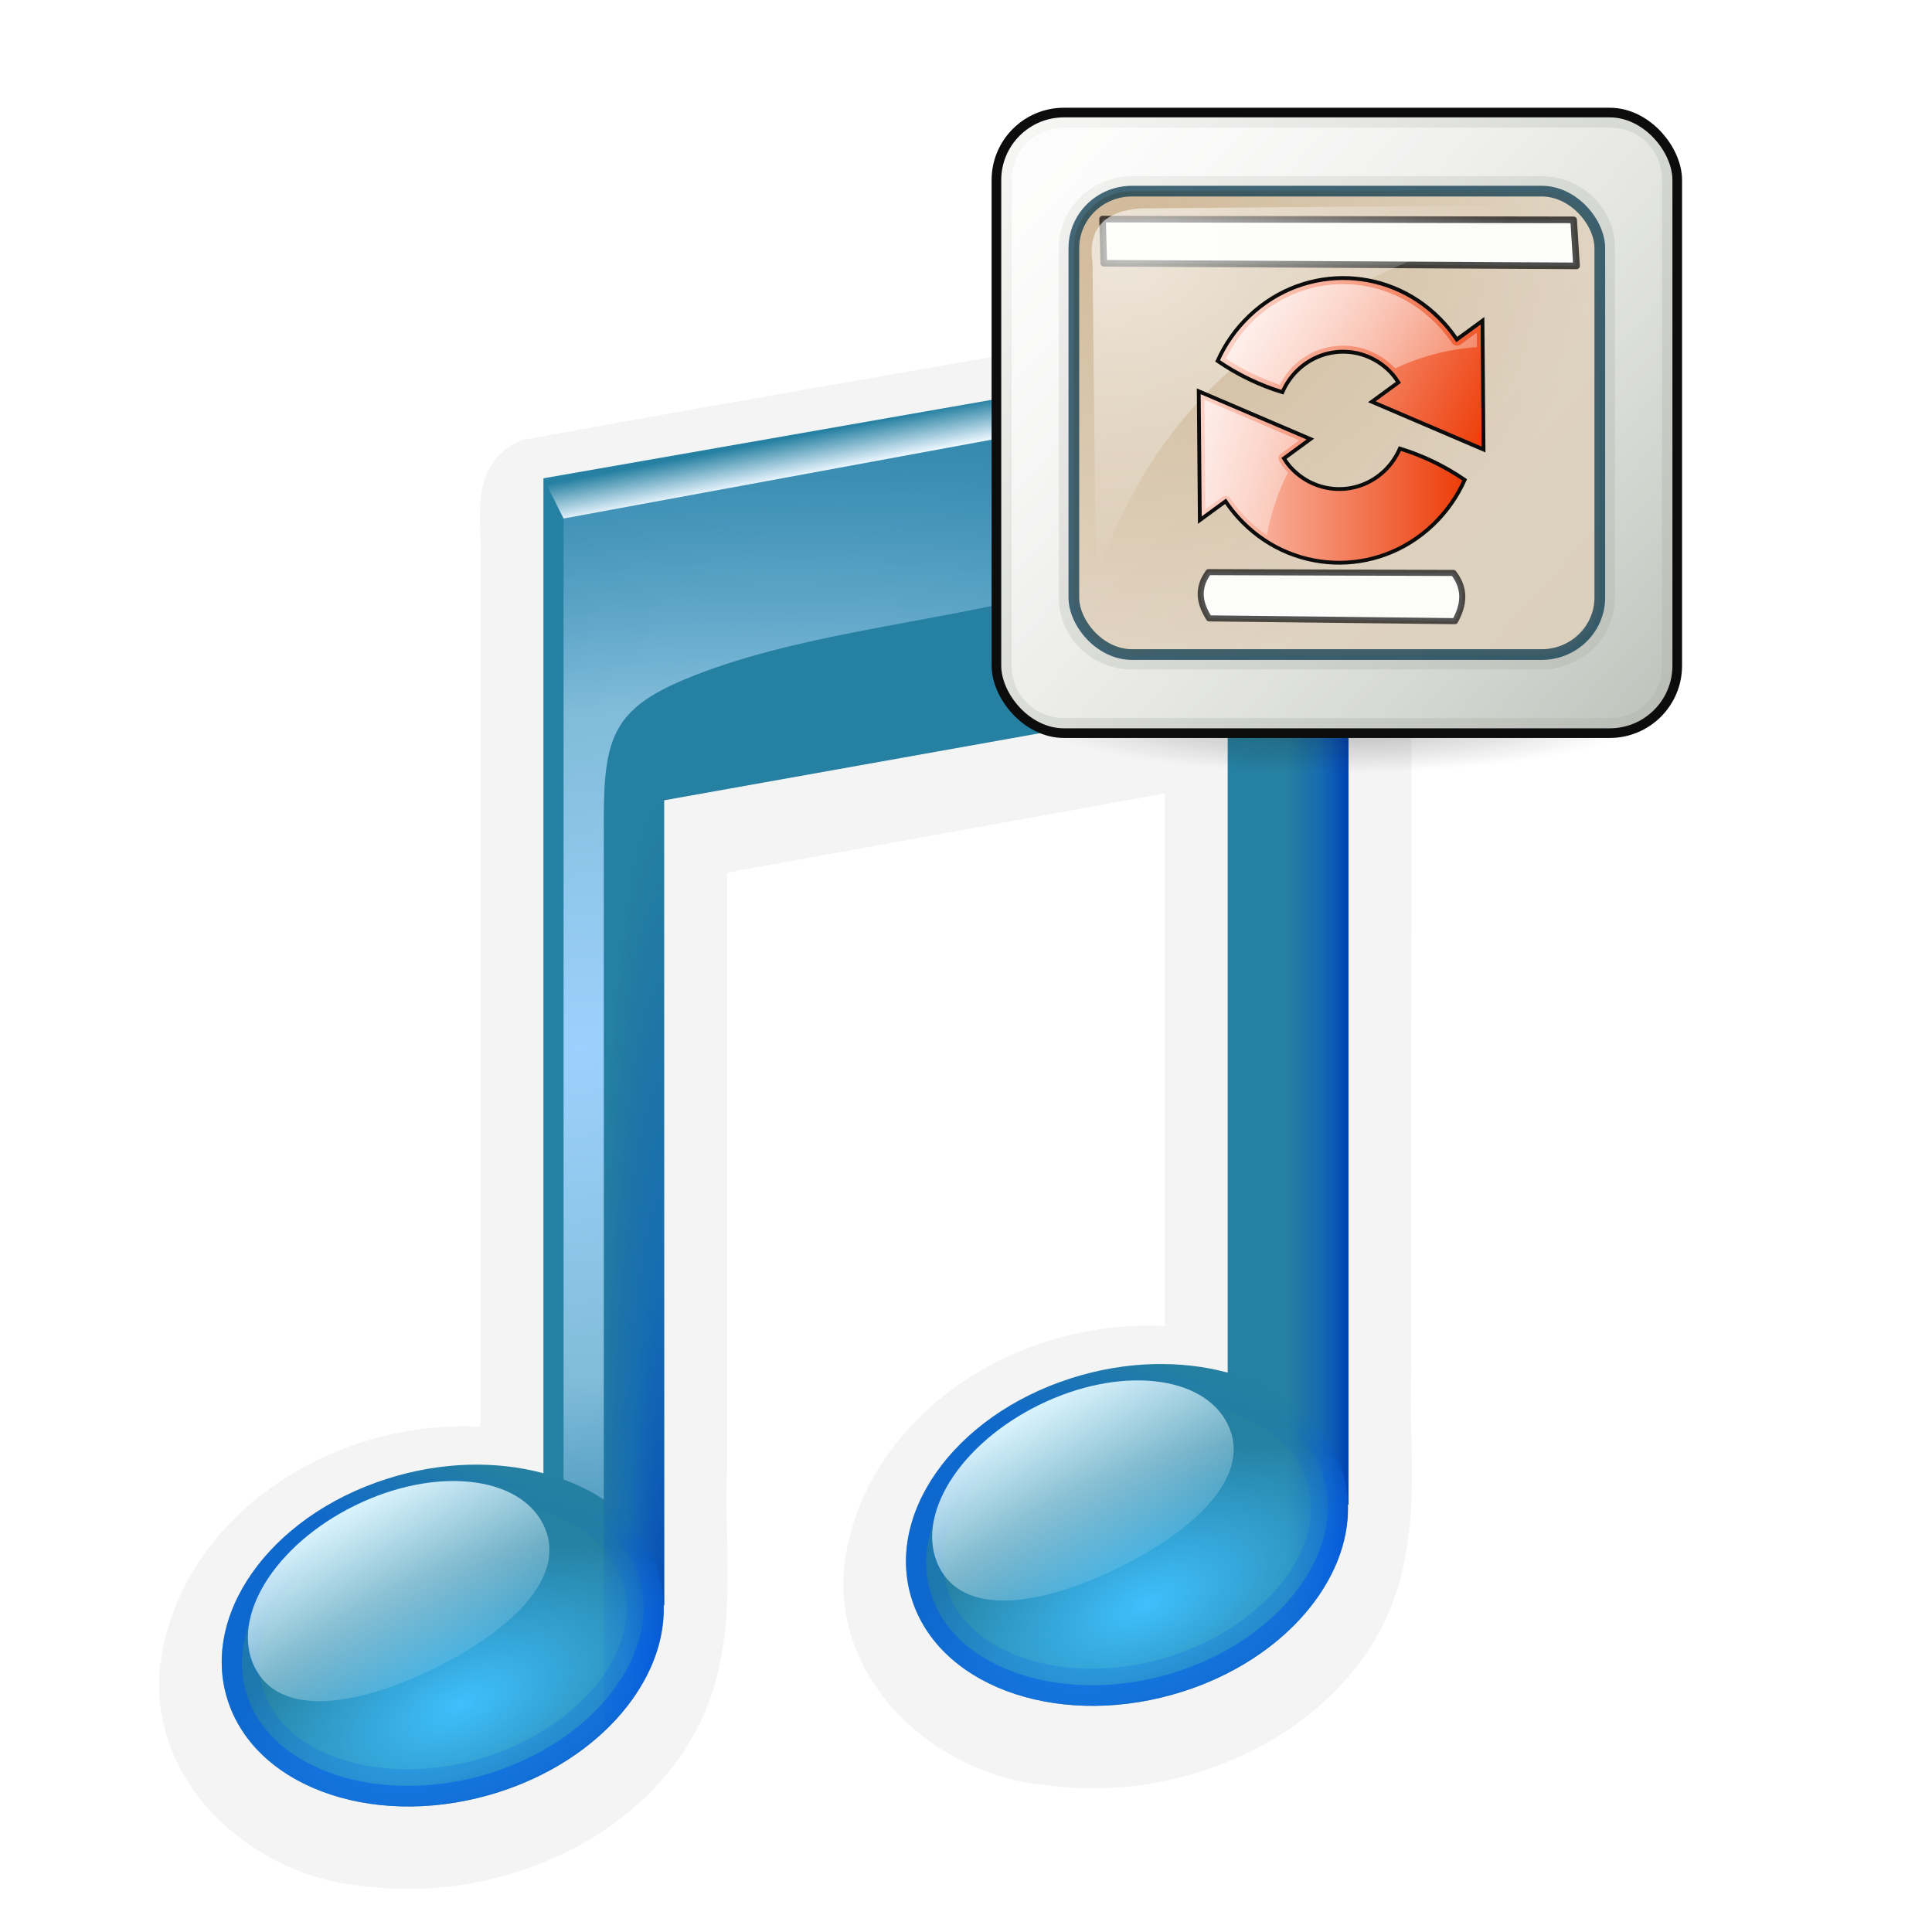 <?xml version="1.0" encoding="UTF-8" standalone="no"?>
<!-- Created with Inkscape (http://www.inkscape.org/) -->

<svg
   xmlns:dc="http://purl.org/dc/elements/1.1/"
   xmlns:cc="http://creativecommons.org/ns#"
   xmlns:rdf="http://www.w3.org/1999/02/22-rdf-syntax-ns#"
   xmlns:svg="http://www.w3.org/2000/svg"
   xmlns="http://www.w3.org/2000/svg"
   xmlns:xlink="http://www.w3.org/1999/xlink"
   xmlns:sodipodi="http://sodipodi.sourceforge.net/DTD/sodipodi-0.dtd"
   xmlns:inkscape="http://www.inkscape.org/namespaces/inkscape"
   version="1.0"
   width="96"
   height="96"
   id="svg2408"
   style="display:inline"
   inkscape:version="0.48.0 r9654"
   sodipodi:docname="music-sync-desktop.svg"
   inkscape:export-filename="music-sync-desktop.png"
   inkscape:export-xdpi="240"
   inkscape:export-ydpi="240">
  <sodipodi:namedview
     pagecolor="#ffffff"
     bordercolor="#666666"
     borderopacity="1"
     objecttolerance="10"
     gridtolerance="10"
     guidetolerance="10"
     inkscape:pageopacity="0"
     inkscape:pageshadow="2"
     inkscape:window-width="1680"
     inkscape:window-height="988"
     id="namedview229"
     showgrid="false"
     inkscape:zoom="6.0625001"
     inkscape:cx="29.303357"
     inkscape:cy="60.140721"
     inkscape:window-x="-8"
     inkscape:window-y="-8"
     inkscape:window-maximized="1"
     inkscape:current-layer="svg2408" />
  <defs
     id="defs2410">
    <linearGradient
       id="linearGradient4009">
      <stop
         style="stop-color:#fbc2b1;stop-opacity:1;"
         offset="0"
         id="stop4011" />
      <stop
         style="stop-color:#d53507;stop-opacity:1;"
         offset="1"
         id="stop4013" />
    </linearGradient>
    <linearGradient
       id="linearGradient3778">
      <stop
         id="stop3780"
         style="stop-color:#53a61c;stop-opacity:1"
         offset="0" />
      <stop
         id="stop3782"
         style="stop-color:#9adc37;stop-opacity:1"
         offset="1" />
    </linearGradient>
    <linearGradient
       id="linearGradient4426">
      <stop
         id="stop4428"
         style="stop-color:#855223;stop-opacity:1"
         offset="0" />
      <stop
         id="stop4430"
         style="stop-color:#855223;stop-opacity:0"
         offset="1" />
    </linearGradient>
    <linearGradient
       id="linearGradient4414">
      <stop
         id="stop4416"
         style="stop-color:#e1ceb4;stop-opacity:1"
         offset="0" />
      <stop
         id="stop4418"
         style="stop-color:#e1ceb4;stop-opacity:0"
         offset="1" />
    </linearGradient>
    <linearGradient
       id="linearGradient4370">
      <stop
         id="stop4372"
         style="stop-color:#9c6736;stop-opacity:1"
         offset="0" />
      <stop
         id="stop4374"
         style="stop-color:#9c6736;stop-opacity:0"
         offset="1" />
    </linearGradient>
    <linearGradient
       id="linearGradient4295">
      <stop
         id="stop4297"
         style="stop-color:#bf9a67;stop-opacity:1"
         offset="0" />
      <stop
         id="stop4299"
         style="stop-color:#dfc8aa;stop-opacity:1"
         offset="1" />
    </linearGradient>
    <linearGradient
       id="linearGradient4289">
      <stop
         id="stop4291"
         style="stop-color:#ab7842;stop-opacity:1"
         offset="0" />
      <stop
         id="stop4293"
         style="stop-color:#c8a97e;stop-opacity:1"
         offset="1" />
    </linearGradient>
    <linearGradient
       id="linearGradient5092">
      <stop
         id="stop5094"
         style="stop-color:#c5aa7b;stop-opacity:1"
         offset="0" />
      <stop
         id="stop5096"
         style="stop-color:#ebddc5;stop-opacity:1"
         offset="1" />
    </linearGradient>
    <linearGradient
       id="linearGradient5010">
      <stop
         id="stop5012"
         style="stop-color:#0c0c0c;stop-opacity:1"
         offset="0" />
      <stop
         id="stop5014"
         style="stop-color:#0c0c0c;stop-opacity:0"
         offset="1" />
    </linearGradient>
    <linearGradient
       x1="45.448"
       y1="92.54"
       x2="45.448"
       y2="7.017"
       id="ButtonShadow"
       gradientUnits="userSpaceOnUse"
       gradientTransform="scale(1.006,0.994)">
      <stop
         id="stop3750"
         style="stop-color:#0c0c0c;stop-opacity:1"
         offset="0" />
      <stop
         id="stop3752"
         style="stop-color:#0c0c0c;stop-opacity:0.588"
         offset="1" />
    </linearGradient>
    <linearGradient
       id="linearGradient3737">
      <stop
         id="stop3739"
         style="stop-color:#ffffff;stop-opacity:1"
         offset="0" />
      <stop
         id="stop3741"
         style="stop-color:#ffffff;stop-opacity:0"
         offset="1" />
    </linearGradient>
    <linearGradient
       x1="54.187"
       y1="90"
       x2="54.187"
       y2="39.853"
       id="linearGradient3706"
       xlink:href="#linearGradient4289"
       gradientUnits="userSpaceOnUse" />
    <filter
       color-interpolation-filters="sRGB"
       id="filter3174">
      <feGaussianBlur
         id="feGaussianBlur3176"
         stdDeviation="1.71" />
    </filter>
    <filter
       x="-0.312"
       y="-0.426"
       width="1.623"
       height="1.853"
       color-interpolation-filters="sRGB"
       id="filter4362">
      <feGaussianBlur
         id="feGaussianBlur4364"
         stdDeviation="6.212" />
    </filter>
    <linearGradient
       x1="47.079"
       y1="32.783"
       x2="6.596"
       y2="9.41"
       id="linearGradient5100"
       xlink:href="#linearGradient5092"
       gradientUnits="userSpaceOnUse" />
    <linearGradient
       x1="48"
       y1="42"
       x2="6.781"
       y2="18.202"
       id="linearGradient2489"
       xlink:href="#linearGradient4295"
       gradientUnits="userSpaceOnUse" />
    <linearGradient
       x1="47.227"
       y1="29.04"
       x2="6.33"
       y2="18.082"
       id="linearGradient3264"
       xlink:href="#linearGradient4295"
       gradientUnits="userSpaceOnUse"
       gradientTransform="matrix(-1,0,0,1,96,0)" />
    <linearGradient
       x1="23.143"
       y1="42"
       x2="66.964"
       y2="6"
       id="linearGradient3285"
       xlink:href="#linearGradient3737"
       gradientUnits="userSpaceOnUse" />
    <linearGradient
       x1="8"
       y1="38.127"
       x2="8"
       y2="71.877"
       id="linearGradient4376"
       xlink:href="#linearGradient4370"
       gradientUnits="userSpaceOnUse" />
    <linearGradient
       x1="10"
       y1="40.263"
       x2="10"
       y2="89.666"
       id="linearGradient4394"
       xlink:href="#linearGradient3737"
       gradientUnits="userSpaceOnUse" />
    <linearGradient
       x1="8"
       y1="38.127"
       x2="8"
       y2="87.03"
       id="linearGradient4400"
       xlink:href="#linearGradient4370"
       gradientUnits="userSpaceOnUse"
       gradientTransform="matrix(-1,0,0,1,96,0)" />
    <linearGradient
       x1="10"
       y1="40.263"
       x2="10"
       y2="89.666"
       id="linearGradient4402"
       xlink:href="#linearGradient3737"
       gradientUnits="userSpaceOnUse"
       gradientTransform="matrix(-1,0,0,1,96,0)" />
    <linearGradient
       x1="8.965"
       y1="44.04"
       x2="8.965"
       y2="52.263"
       id="linearGradient4420"
       xlink:href="#linearGradient4414"
       gradientUnits="userSpaceOnUse" />
    <linearGradient
       x1="8.965"
       y1="44.04"
       x2="8.965"
       y2="52.263"
       id="linearGradient4424"
       xlink:href="#linearGradient4414"
       gradientUnits="userSpaceOnUse"
       gradientTransform="matrix(-1,0,0,1,96.087,0)" />
    <radialGradient
       cx="48"
       cy="73.146"
       r="42"
       fx="48"
       fy="73.146"
       id="radialGradient4432"
       xlink:href="#linearGradient4426"
       gradientUnits="userSpaceOnUse"
       gradientTransform="matrix(0.868,0,0,0.095,6.347,36.19)" />
    <linearGradient
       x1="65.263"
       y1="64.205"
       x2="65.263"
       y2="50.069"
       id="linearGradient3832"
       xlink:href="#linearGradient3737"
       gradientUnits="userSpaceOnUse"
       gradientTransform="matrix(0.625,0,0,0.625,28.5,31.25)" />
    <linearGradient
       id="linearGradient3737-4">
      <stop
         id="stop3739-1"
         style="stop-color:#ffffff;stop-opacity:1"
         offset="0" />
      <stop
         id="stop3741-8"
         style="stop-color:#ffffff;stop-opacity:0"
         offset="1" />
    </linearGradient>
    <radialGradient
       cx="48"
       cy="90.172"
       r="42"
       fx="48"
       fy="90.172"
       id="radialGradient2858"
       xlink:href="#linearGradient3737-4"
       gradientUnits="userSpaceOnUse"
       gradientTransform="matrix(1.157,0,0,0.996,-7.551,0.197)" />
    <linearGradient
       x1="56"
       y1="72"
       x2="88"
       y2="72"
       id="linearGradient3773"
       xlink:href="#linearGradient3778"
       gradientUnits="userSpaceOnUse"
       gradientTransform="matrix(0.938,0,0,0.938,-140.5,3.5)" />
    <linearGradient
       x1="70"
       y1="54"
       x2="70"
       y2="75.095"
       id="linearGradient3788"
       xlink:href="#linearGradient3737"
       gradientUnits="userSpaceOnUse"
       gradientTransform="translate(0,4)" />
    <filter
       color-interpolation-filters="sRGB"
       id="filter3806">
      <feGaussianBlur
         id="feGaussianBlur3808"
         stdDeviation="1.2" />
    </filter>
    <linearGradient
       x1="65.263"
       y1="64.205"
       x2="65.263"
       y2="50.069"
       id="linearGradient3812"
       xlink:href="#linearGradient5010"
       gradientUnits="userSpaceOnUse"
       gradientTransform="matrix(0.625,0,0,0.625,78.5,32.25)" />
    <clipPath
       id="clipPath3823">
      <path
         d="M 108.812,58 C 107.254,58 106,59.254 106,60.812 l 0,24.375 C 106,86.746 107.254,88 108.812,88 l 24.375,0 C 134.746,88 136,86.746 136,85.188 l 0,-24.375 C 136,59.254 134.746,58 133.188,58 l -24.375,0 z m 7.188,4.5 10,0 0,8.75 5,0 -10,13.75 -10,-13.75 5,0 0,-8.75 z"
         inkscape:connector-curvature="0"
         id="path3825"
         style="fill:#ffffff;fill-opacity:1;stroke:none" />
    </clipPath>
    <filter
       color-interpolation-filters="sRGB"
       id="filter3831">
      <feGaussianBlur
         id="feGaussianBlur3833"
         stdDeviation="0.637" />
    </filter>
    <linearGradient
       x1="64.321"
       y1="55.31"
       x2="64.321"
       y2="84.89"
       id="linearGradient3857"
       xlink:href="#linearGradient3737"
       gradientUnits="userSpaceOnUse"
       gradientTransform="translate(-2,0)" />
    <linearGradient
       id="linearGradient3210-5">
      <stop
         id="stop3212-7"
         style="stop-color:#db2e2e;stop-opacity:1"
         offset="0" />
      <stop
         id="stop3214-3"
         style="stop-color:#f18a8a;stop-opacity:1"
         offset="1" />
    </linearGradient>
    <linearGradient
       id="linearGradient3187">
      <stop
         id="stop3189"
         style="stop-color:#217fc1;stop-opacity:1"
         offset="0" />
      <stop
         id="stop3191"
         style="stop-color:#96cbec;stop-opacity:1"
         offset="1" />
    </linearGradient>
    <linearGradient
       id="linearGradient3250">
      <stop
         id="stop3252"
         style="stop-color:#ffffff;stop-opacity:1"
         offset="0" />
      <stop
         id="stop3254"
         style="stop-color:#ffffff;stop-opacity:0.498"
         offset="0.433" />
      <stop
         id="stop3256"
         style="stop-color:#ffffff;stop-opacity:0"
         offset="1" />
    </linearGradient>
    <clipPath
       id="clipPath4029">
      <path
         d="m 118,56 c -9.941,0 -18,8.059 -18,18 0,9.941 8.059,18 18,18 9.731,0 17.637,-7.725 17.969,-17.375 l 0,-1.25 C 135.637,63.725 127.731,56 118,56 z m -6,10.75 c 5.949,0.057 10.832,4.941 11.031,10.875 l 3.75,0.031 -6,8.719 -6.156,-8.812 3.969,0.031 c -0.251,-4.906 -4.489,-9.951 -11.719,-9.625 1.522,-0.801 3.272,-1.237 5.125,-1.219 z"
         inkscape:connector-curvature="0"
         id="path4031"
         style="fill:url(#linearGradient4033-657);fill-opacity:1;stroke:none;display:inline" />
    </clipPath>
    <linearGradient
       x1="69"
       y1="122"
       x2="69"
       y2="5.978"
       id="linearGradient4033"
       xlink:href="#linearGradient3187"
       gradientUnits="userSpaceOnUse"
       gradientTransform="matrix(0.31,0,0,0.31,98.14,54.138)" />
    <linearGradient
       x1="120.646"
       y1="87.489"
       x2="118.333"
       y2="67.706"
       id="linearGradient4051"
       xlink:href="#linearGradient5010"
       gradientUnits="userSpaceOnUse" />
    <linearGradient
       x1="120.646"
       y1="87.489"
       x2="118.333"
       y2="67.706"
       id="linearGradient4065"
       xlink:href="#linearGradient5010"
       gradientUnits="userSpaceOnUse" />
    <linearGradient
       x1="69"
       y1="122"
       x2="69"
       y2="5.978"
       id="linearGradient4087"
       xlink:href="#linearGradient3210-5"
       gradientUnits="userSpaceOnUse"
       gradientTransform="matrix(0.31,0,0,0.31,48.182,54.138)" />
    <linearGradient
       x1="69"
       y1="122"
       x2="69"
       y2="5.978"
       id="linearGradient4090"
       xlink:href="#linearGradient3187"
       gradientUnits="userSpaceOnUse"
       gradientTransform="matrix(0.31,0,0,0.31,48.14,54.138)" />
    <linearGradient
       x1="45.448"
       y1="92.54"
       x2="45.448"
       y2="7.017"
       id="ButtonShadow-0"
       gradientUnits="userSpaceOnUse"
       gradientTransform="matrix(1.006,0,0,0.994,100,0)">
      <stop
         id="stop3750-8"
         style="stop-color:#0c0c0c;stop-opacity:1"
         offset="0" />
      <stop
         id="stop3752-5"
         style="stop-color:#0c0c0c;stop-opacity:0.588"
         offset="1" />
    </linearGradient>
    <linearGradient
       x1="32.251"
       y1="6.132"
       x2="32.251"
       y2="90.239"
       id="linearGradient3780"
       xlink:href="#ButtonShadow-0"
       gradientUnits="userSpaceOnUse"
       gradientTransform="matrix(1.024,0,0,1.012,-1.143,-98.071)" />
    <linearGradient
       x1="32.251"
       y1="6.132"
       x2="32.251"
       y2="90.239"
       id="linearGradient3772"
       xlink:href="#ButtonShadow-0"
       gradientUnits="userSpaceOnUse"
       gradientTransform="matrix(1.024,0,0,1.012,-1.143,-98.071)" />
    <linearGradient
       x1="32.251"
       y1="6.132"
       x2="32.251"
       y2="90.239"
       id="linearGradient3725"
       xlink:href="#ButtonShadow-0"
       gradientUnits="userSpaceOnUse"
       gradientTransform="matrix(1.024,0,0,1.012,-1.143,-98.071)" />
    <linearGradient
       x1="32.251"
       y1="6.132"
       x2="32.251"
       y2="90.239"
       id="linearGradient3721"
       xlink:href="#ButtonShadow-0"
       gradientUnits="userSpaceOnUse"
       gradientTransform="translate(0,-97)" />
    <linearGradient
       x1="32.251"
       y1="6.132"
       x2="32.251"
       y2="90.239"
       id="linearGradient2969"
       xlink:href="#ButtonShadow-0"
       gradientUnits="userSpaceOnUse"
       gradientTransform="matrix(1.024,0,0,1.012,-1.143,-98.071)" />
    <linearGradient
       x1="50.499"
       y1="19.882"
       x2="50.499"
       y2="47.295"
       id="linearGradient3277-5"
       xlink:href="#linearGradient4309-4"
       gradientUnits="userSpaceOnUse"
       gradientTransform="matrix(1.02,0,0,1.02,-5.298,5.756)" />
    <linearGradient
       x1="52.25"
       y1="47.247"
       x2="52.25"
       y2="0.239"
       id="linearGradient4309-4"
       gradientUnits="userSpaceOnUse">
      <stop
         id="stop4311-8"
         style="stop-color:#e0d5c2;stop-opacity:1"
         offset="0" />
      <stop
         id="stop4321-2"
         style="stop-color:#d9c49e;stop-opacity:1"
         offset="0.457" />
      <stop
         id="stop4323-6"
         style="stop-color:#ffffff;stop-opacity:1"
         offset="0.486" />
      <stop
         id="stop4325-9"
         style="stop-color:#ffffff;stop-opacity:1"
         offset="0.491" />
      <stop
         id="stop4327-4"
         style="stop-color:#ffffff;stop-opacity:1"
         offset="0.492" />
      <stop
         id="stop4329-7"
         style="stop-color:#f5f0e3;stop-opacity:1"
         offset="0.495" />
      <stop
         id="stop4331-8"
         style="stop-color:#eadfc3;stop-opacity:1"
         offset="0.498" />
      <stop
         id="stop4333-9"
         style="stop-color:#e0d1a6;stop-opacity:1"
         offset="0.501" />
      <stop
         id="stop4335-6"
         style="stop-color:#ceb084;stop-opacity:1"
         offset="0.505" />
      <stop
         id="stop4347-9"
         style="stop-color:#deccaa;stop-opacity:1"
         offset="1" />
    </linearGradient>
    <linearGradient
       x1="46.796"
       y1="60.307"
       x2="46.796"
       y2="6.018"
       id="linearGradient3942"
       xlink:href="#linearGradient3928"
       gradientUnits="userSpaceOnUse" />
    <linearGradient
       id="linearGradient3928">
      <stop
         id="stop3930"
         style="stop-color:#4e3014;stop-opacity:1"
         offset="0" />
      <stop
         id="stop3932"
         style="stop-color:#4e3014;stop-opacity:0"
         offset="1" />
    </linearGradient>
    <linearGradient
       x1="48.401"
       y1="61.991"
       x2="48.401"
       y2="4.667"
       id="linearGradient3934-5"
       xlink:href="#linearGradient3928"
       gradientUnits="userSpaceOnUse" />
    <clipPath
       id="clipPath3871-9">
      <path
         d="M 0,96 0,156 l 96,0 0,-60 -96,0 z M 68,116 c 9.941,0 18,8.059 18,18 0,9.941 -8.059,18 -18,18 -9.941,0 -18,-8.059 -18,-18 0,-9.941 8.059,-18 18,-18 z"
         inkscape:connector-curvature="0"
         id="path3873-5"
         style="fill:#ffffff;fill-opacity:1;stroke:none" />
    </clipPath>
    <linearGradient
       x1="84.36"
       y1="79.417"
       x2="84.36"
       y2="5.184"
       id="linearGradient4029"
       xlink:href="#linearGradient3250"
       gradientUnits="userSpaceOnUse"
       gradientTransform="matrix(-0.301,0,0,-0.303,86.169,93.461)" />
    <linearGradient
       x1="120.646"
       y1="87.489"
       x2="118.333"
       y2="67.706"
       id="linearGradient4038"
       xlink:href="#linearGradient5010"
       gradientUnits="userSpaceOnUse" />
    <linearGradient
       x1="84.36"
       y1="79.417"
       x2="84.36"
       y2="5.184"
       id="linearGradient4042"
       xlink:href="#linearGradient3250"
       gradientUnits="userSpaceOnUse"
       gradientTransform="matrix(0.301,0,0,0.303,49.705,55.493)" />
    <linearGradient
       x1="120.646"
       y1="87.489"
       x2="118.333"
       y2="67.706"
       id="linearGradient4052"
       xlink:href="#linearGradient5010"
       gradientUnits="userSpaceOnUse" />
    <radialGradient
       cx="61"
       cy="24.634"
       r="19.008"
       fx="61"
       fy="24.634"
       id="radialGradient3887"
       xlink:href="#linearGradient3798"
       gradientUnits="userSpaceOnUse"
       gradientTransform="matrix(1.263,-0.21,0.095,0.571,-18.366,22.765)" />
    <linearGradient
       id="linearGradient3798">
      <stop
         id="stop3800"
         style="stop-color:#2391ff;stop-opacity:1"
         offset="0" />
      <stop
         id="stop3802"
         style="stop-color:#0076ec;stop-opacity:0"
         offset="1" />
    </linearGradient>
    <filter
       color-interpolation-filters="sRGB"
       id="filter3810">
      <feGaussianBlur
         id="feGaussianBlur3812"
         stdDeviation="0.42" />
    </filter>
    <radialGradient
       cx="41.753"
       cy="36.957"
       r="19"
       fx="41.753"
       fy="36.957"
       id="radialGradient3839"
       xlink:href="#linearGradient3816"
       gradientUnits="userSpaceOnUse"
       gradientTransform="matrix(3.363,-0.591,0.301,1.713,-109.789,2.681)" />
    <linearGradient
       id="linearGradient3816">
      <stop
         id="stop3818"
         style="stop-color:#6ab8ff;stop-opacity:1"
         offset="0" />
      <stop
         id="stop3824"
         style="stop-color:#80c4f0;stop-opacity:0.675"
         offset="0.5" />
      <stop
         id="stop3820"
         style="stop-color:#479be6;stop-opacity:0"
         offset="1" />
    </linearGradient>
    <linearGradient
       x1="80"
       y1="37"
       x2="77"
       y2="37"
       id="linearGradient3866"
       xlink:href="#linearGradient3860"
       gradientUnits="userSpaceOnUse"
       gradientTransform="translate(0,3)" />
    <linearGradient
       id="linearGradient3860">
      <stop
         id="stop3862"
         style="stop-color:#003080;stop-opacity:1"
         offset="0" />
      <stop
         id="stop3868"
         style="stop-color:#003a99;stop-opacity:0.364"
         offset="0.5" />
      <stop
         id="stop3864"
         style="stop-color:#003080;stop-opacity:0"
         offset="1" />
    </linearGradient>
    <linearGradient
       x1="52"
       y1="10"
       x2="51.631"
       y2="8.084"
       id="linearGradient3834"
       xlink:href="#linearGradient3828"
       gradientUnits="userSpaceOnUse"
       gradientTransform="translate(0,3)" />
    <linearGradient
       id="linearGradient3828">
      <stop
         id="stop3830"
         style="stop-color:#bae1fc;stop-opacity:1"
         offset="0" />
      <stop
         id="stop3832"
         style="stop-color:#bae1fc;stop-opacity:0"
         offset="1" />
    </linearGradient>
    <radialGradient
       cx="40.285"
       cy="39.106"
       r="19"
       fx="40.285"
       fy="39.106"
       id="radialGradient3848"
       xlink:href="#linearGradient3816"
       gradientUnits="userSpaceOnUse"
       gradientTransform="matrix(3.373,-0.532,0.187,1.189,-71.605,16.442)" />
    <linearGradient
       id="linearGradient3198">
      <stop
         id="stop3200"
         style="stop-color:#6ab8ff;stop-opacity:1"
         offset="0" />
      <stop
         id="stop3202"
         style="stop-color:#80c4f0;stop-opacity:0.675"
         offset="0.5" />
      <stop
         id="stop3204"
         style="stop-color:#479be6;stop-opacity:0"
         offset="1" />
    </linearGradient>
    <radialGradient
       cx="46"
       cy="50.609"
       r="1.5"
       fx="46"
       fy="50.609"
       id="radialGradient3877"
       xlink:href="#linearGradient3879"
       gradientUnits="userSpaceOnUse"
       gradientTransform="matrix(2.667,-6.9565204e-8,8.0000011e-7,30.667,-76.667,-1477.003)" />
    <linearGradient
       id="linearGradient3879">
      <stop
         id="stop3881"
         style="stop-color:#003080;stop-opacity:1"
         offset="0" />
      <stop
         id="stop3883"
         style="stop-color:#003a99;stop-opacity:0.364"
         offset="0.5" />
      <stop
         id="stop3885"
         style="stop-color:#003080;stop-opacity:0"
         offset="1" />
    </linearGradient>
    <radialGradient
       cx="39.769"
       cy="69.844"
       r="11"
       fx="39.769"
       fy="69.844"
       id="radialGradient3964"
       xlink:href="#linearGradient3958"
       gradientUnits="userSpaceOnUse"
       gradientTransform="matrix(1.16,-0.14,0.072,0.583,-11.414,33.341)" />
    <linearGradient
       id="linearGradient3958">
      <stop
         id="stop3960"
         style="stop-color:#0daffd;stop-opacity:1"
         offset="0" />
      <stop
         id="stop3962"
         style="stop-color:#0daffd;stop-opacity:0"
         offset="1" />
    </linearGradient>
    <linearGradient
       x1="40"
       y1="70"
       x2="41.884"
       y2="62.968"
       id="linearGradient3948"
       xlink:href="#linearGradient3934"
       gradientUnits="userSpaceOnUse" />
    <linearGradient
       id="linearGradient3934">
      <stop
         id="stop3936"
         style="stop-color:#0046b7;stop-opacity:1"
         offset="0" />
      <stop
         id="stop3938"
         style="stop-color:#0046b7;stop-opacity:0"
         offset="1" />
    </linearGradient>
    <linearGradient
       x1="40"
       y1="69"
       x2="42"
       y2="64"
       id="linearGradient3940"
       xlink:href="#linearGradient3934"
       gradientUnits="userSpaceOnUse" />
    <linearGradient
       id="linearGradient3220">
      <stop
         id="stop3222"
         style="stop-color:#0046b7;stop-opacity:1"
         offset="0" />
      <stop
         id="stop3224"
         style="stop-color:#0046b7;stop-opacity:0"
         offset="1" />
    </linearGradient>
    <linearGradient
       x1="31"
       y1="61"
       x2="36"
       y2="70"
       id="linearGradient3900"
       xlink:href="#linearGradient3894"
       gradientUnits="userSpaceOnUse"
       gradientTransform="translate(0,3)" />
    <linearGradient
       id="linearGradient3894">
      <stop
         id="stop3896"
         style="stop-color:#aae4f8;stop-opacity:1"
         offset="0" />
      <stop
         id="stop3898"
         style="stop-color:#aae4f8;stop-opacity:0"
         offset="1" />
    </linearGradient>
    <radialGradient
       cx="39.769"
       cy="69.844"
       r="11"
       fx="39.769"
       fy="69.844"
       id="radialGradient3974"
       xlink:href="#linearGradient3958"
       gradientUnits="userSpaceOnUse"
       gradientTransform="matrix(1.16,-0.14,0.072,0.583,-11.414,33.341)" />
    <linearGradient
       id="linearGradient3231">
      <stop
         id="stop3233"
         style="stop-color:#0daffd;stop-opacity:1"
         offset="0" />
      <stop
         id="stop3235"
         style="stop-color:#0daffd;stop-opacity:0"
         offset="1" />
    </linearGradient>
    <linearGradient
       x1="40"
       y1="70"
       x2="41.884"
       y2="62.968"
       id="linearGradient3976"
       xlink:href="#linearGradient3934"
       gradientUnits="userSpaceOnUse"
       gradientTransform="translate(34,-5)" />
    <linearGradient
       id="linearGradient3238">
      <stop
         id="stop3240"
         style="stop-color:#0046b7;stop-opacity:1"
         offset="0" />
      <stop
         id="stop3242"
         style="stop-color:#0046b7;stop-opacity:0"
         offset="1" />
    </linearGradient>
    <linearGradient
       x1="40"
       y1="69"
       x2="42"
       y2="64"
       id="linearGradient3978"
       xlink:href="#linearGradient3934"
       gradientUnits="userSpaceOnUse"
       gradientTransform="translate(34,-5)" />
    <linearGradient
       id="linearGradient3245">
      <stop
         id="stop3247"
         style="stop-color:#0046b7;stop-opacity:1"
         offset="0" />
      <stop
         id="stop3249"
         style="stop-color:#0046b7;stop-opacity:0"
         offset="1" />
    </linearGradient>
    <linearGradient
       x1="31"
       y1="61"
       x2="36"
       y2="70"
       id="linearGradient3980"
       xlink:href="#linearGradient3894"
       gradientUnits="userSpaceOnUse"
       gradientTransform="translate(34,-2)" />
    <linearGradient
       id="linearGradient3252">
      <stop
         id="stop3254-1"
         style="stop-color:#aae4f8;stop-opacity:1"
         offset="0" />
      <stop
         id="stop3256-7"
         style="stop-color:#aae4f8;stop-opacity:0"
         offset="1" />
    </linearGradient>
    <linearGradient
       inkscape:collect="always"
       xlink:href="#linearGradient3860"
       id="linearGradient3409"
       gradientUnits="userSpaceOnUse"
       gradientTransform="translate(0,3)"
       x1="80"
       y1="37"
       x2="77"
       y2="37" />
    <filter
       id="filter4197"
       inkscape:label="Quadritone fantasy"
       inkscape:menu="Color"
       inkscape:menu-tooltip="Replace hue by two colors"
       height="1"
       width="1"
       y="0"
       x="0"
       color-interpolation-filters="sRGB">
      <feColorMatrix
         id="feColorMatrix4199"
         type="saturate"
         values="1"
         result="result2" />
      <feColorMatrix
         id="feColorMatrix4201"
         result="result1"
         values="50"
         type="hueRotate"
         in="result2" />
      <feColorMatrix
         id="feColorMatrix4203"
         values="1 -1 1 0 0 0 1 0 0 0 1 -1 1 0 0 0 0 0 1 0 "
         type="matrix" />
      <feColorMatrix
         id="feColorMatrix4205"
         values="300"
         type="hueRotate"
         result="fbSourceGraphic" />
      <feColorMatrix
         result="fbSourceGraphicAlpha"
         in="fbSourceGraphic"
         values="0 0 0 -1 0 0 0 0 -1 0 0 0 0 -1 0 0 0 0 1 0"
         id="feColorMatrix4207" />
      <feColorMatrix
         id="feColorMatrix4209"
         type="saturate"
         values="1"
         result="result2"
         in="fbSourceGraphic" />
      <feColorMatrix
         id="feColorMatrix4211"
         result="result1"
         values="50"
         type="hueRotate"
         in="result2" />
      <feColorMatrix
         id="feColorMatrix4213"
         values="1 -1 1 0 0 0 1 0 0 0 1 -1 1 0 0 0 0 0 1 0 "
         type="matrix" />
      <feColorMatrix
         id="feColorMatrix4215"
         values="300"
         type="hueRotate" />
    </filter>
    <linearGradient
       id="linearGradient3609">
      <stop
         id="stop3611"
         offset="0"
         style="stop-color:#0a92c7;stop-opacity:1;" />
      <stop
         style="stop-color:#1ea5d8;stop-opacity:1;"
         offset="0.5"
         id="stop3613" />
      <stop
         id="stop3615"
         offset="1"
         style="stop-color:#b2e7df;stop-opacity:1;" />
    </linearGradient>
    <linearGradient
       id="linearGradient3043">
      <stop
         id="stop3045"
         offset="0"
         style="stop-color:#0a92c7;stop-opacity:1;" />
      <stop
         style="stop-color:#1ea5d8;stop-opacity:1;"
         offset="0.5"
         id="stop3047" />
      <stop
         id="stop3049"
         offset="1"
         style="stop-color:#b2e7df;stop-opacity:1;" />
    </linearGradient>
    <linearGradient
       id="linearGradient269">
      <stop
         id="stop270"
         offset="0"
         style="stop-color:#ffffff;stop-opacity:1;" />
      <stop
         id="stop271"
         offset="1"
         style="stop-color:#ffffff;stop-opacity:0;" />
    </linearGradient>
    <linearGradient
       inkscape:collect="always"
       xlink:href="#linearGradient269"
       id="linearGradient3753"
       gradientUnits="userSpaceOnUse"
       gradientTransform="matrix(0.781,0.871,0.844,-0.805,-19.011,28.344)"
       x1="-2.167"
       y1="28.831"
       x2="50.274"
       y2="31.208" />
    <linearGradient
       id="linearGradient3056">
      <stop
         id="stop3058"
         offset="0"
         style="stop-color:#ffffff;stop-opacity:1;" />
      <stop
         id="stop3060"
         offset="1"
         style="stop-color:#ffffff;stop-opacity:0;" />
    </linearGradient>
    <filter
       id="filter4312"
       inkscape:label="Drop shadow"
       inkscape:menu="Shadows and Glows"
       inkscape:menu-tooltip="Darken the edges with an inner blur"
       color-interpolation-filters="sRGB"
       width="1.5"
       height="1.5"
       x="-.25"
       y="-.25">
      <feGaussianBlur
         id="feGaussianBlur4314"
         result="result6"
         stdDeviation="1.5" />
      <feComposite
         id="feComposite4316"
         in2="result6"
         operator="atop"
         in="SourceGraphic"
         result="result8" />
      <feComposite
         id="feComposite4318"
         in2="SourceAlpha"
         in="result8"
         operator="atop"
         result="fbSourceGraphic" />
      <feColorMatrix
         result="fbSourceGraphicAlpha"
         in="fbSourceGraphic"
         values="0 0 0 -1 0 0 0 0 -1 0 0 0 0 -1 0 0 0 0 1 0"
         id="feColorMatrix4377" />
      <feGaussianBlur
         id="feGaussianBlur4379"
         in="fbSourceGraphicAlpha"
         stdDeviation="2"
         result="blur" />
      <feColorMatrix
         id="feColorMatrix4381"
         result="bluralpha"
         type="matrix"
         values="1 0 0 0 0 0 1 0 0 0 0 0 1 0 0 0 0 0 0.4 0 " />
      <feOffset
         id="feOffset4383"
         in="bluralpha"
         dx="2"
         dy="2"
         result="offsetBlur" />
      <feMerge
         id="feMerge4385">
        <feMergeNode
           id="feMergeNode4387"
           in="offsetBlur" />
        <feMergeNode
           id="feMergeNode4389"
           in="fbSourceGraphic" />
      </feMerge>
    </filter>
    <filter
       id="filter4465"
       inkscape:label="Drop shadow"
       width="1.5"
       height="1.5"
       x="-.25"
       y="-.25">
      <feGaussianBlur
         id="feGaussianBlur4467"
         in="SourceAlpha"
         stdDeviation="2"
         result="blur" />
      <feColorMatrix
         id="feColorMatrix4469"
         result="bluralpha"
         type="matrix"
         values="1 0 0 0 0 0 1 0 0 0 0 0 1 0 0 0 0 0 0.4 0 " />
      <feOffset
         id="feOffset4471"
         in="bluralpha"
         dx="2"
         dy="2"
         result="offsetBlur" />
      <feMerge
         id="feMerge4473">
        <feMergeNode
           id="feMergeNode4475"
           in="offsetBlur" />
        <feMergeNode
           id="feMergeNode4477"
           in="SourceGraphic" />
      </feMerge>
    </filter>
    <linearGradient
       inkscape:collect="always"
       xlink:href="#linearGradient4009"
       id="linearGradient4015"
       x1="0.368"
       y1="27.579"
       x2="47.709"
       y2="27.579"
       gradientUnits="userSpaceOnUse" />
    <filter
       color-interpolation-filters="sRGB"
       height="2.151"
       width="1.225"
       y="-0.576"
       x="-0.112"
       id="filter8040"
       inkscape:collect="always">
      <feGaussianBlur
         stdDeviation="1.951"
         id="feGaussianBlur8042"
         inkscape:collect="always" />
    </filter>
    <linearGradient
       id="linearGradient3460">
      <stop
         offset="0"
         id="stop3462"
         style="stop-color:#abafa6;stop-opacity:1;" />
      <stop
         offset="1"
         id="stop3464"
         style="stop-color:#ededeb;stop-opacity:1;" />
    </linearGradient>
    <linearGradient
       id="linearGradient269-1">
      <stop
         style="stop-color:#ffffff;stop-opacity:1;"
         offset="0"
         id="stop270-7" />
      <stop
         style="stop-color:#ffffff;stop-opacity:0;"
         offset="1"
         id="stop271-4" />
    </linearGradient>
    <linearGradient
       id="linearGradient5048">
      <stop
         style="stop-color:#0a92c7;stop-opacity:1;"
         offset="0"
         id="stop5050" />
      <stop
         id="stop3215"
         offset="0.5"
         style="stop-color:#1ea5d8;stop-opacity:1;" />
      <stop
         style="stop-color:#68d5e8;stop-opacity:1;"
         offset="1"
         id="stop5052" />
    </linearGradient>
    <radialGradient
       inkscape:collect="always"
       xlink:href="#linearGradient381"
       id="radialGradient2646"
       gradientUnits="userSpaceOnUse"
       gradientTransform="matrix(0.012,1.261,-1.516,0.014,111.123,-44.849)"
       cx="9.532"
       cy="10.339"
       fx="9.532"
       fy="10.339"
       r="16.843" />
    <linearGradient
       id="linearGradient381">
      <stop
         id="stop382"
         offset="0"
         style="stop-color:#ffffff;stop-opacity:1;" />
      <stop
         id="stop383"
         offset="1"
         style="stop-color:#ffffff;stop-opacity:0;" />
    </linearGradient>
    <linearGradient
       inkscape:collect="always"
       xlink:href="#linearGradient4009"
       id="linearGradient3327"
       gradientUnits="userSpaceOnUse"
       x1="0.368"
       y1="27.579"
       x2="47.709"
       y2="27.579" />
    <radialGradient
       inkscape:collect="always"
       xlink:href="#linearGradient5048"
       id="radialGradient3359"
       gradientUnits="userSpaceOnUse"
       gradientTransform="matrix(0.093,-1.467,1.554,0.094,-162.481,87.745)"
       cx="39.25"
       cy="40.51"
       fx="39.25"
       fy="40.51"
       r="19.5" />
    <linearGradient
       inkscape:collect="always"
       xlink:href="#linearGradient4009"
       id="linearGradient3363"
       gradientUnits="userSpaceOnUse"
       x1="0.368"
       y1="27.579"
       x2="47.709"
       y2="27.579" />
    <linearGradient
       inkscape:collect="always"
       xlink:href="#linearGradient4009"
       id="linearGradient3365"
       gradientUnits="userSpaceOnUse"
       x1="0.368"
       y1="27.579"
       x2="47.709"
       y2="27.579" />
    <linearGradient
       inkscape:collect="always"
       xlink:href="#linearGradient4009"
       id="linearGradient3367"
       gradientUnits="userSpaceOnUse"
       x1="1.534"
       y1="32.513"
       x2="43.939"
       y2="32.513" />
    <linearGradient
       inkscape:collect="always"
       xlink:href="#linearGradient269"
       id="linearGradient3369"
       gradientUnits="userSpaceOnUse"
       gradientTransform="matrix(-0.781,-0.871,-0.845,0.805,67.466,18.881)"
       x1="47.35"
       y1="31.791"
       x2="-5.091"
       y2="29.414" />
    <linearGradient
       inkscape:collect="always"
       xlink:href="#linearGradient269"
       id="linearGradient3371"
       gradientUnits="userSpaceOnUse"
       gradientTransform="matrix(0.781,0.871,0.844,-0.805,-19.011,28.344)"
       x1="-2.167"
       y1="28.831"
       x2="50.274"
       y2="31.208" />
    <linearGradient
       inkscape:collect="always"
       xlink:href="#linearGradient4009"
       id="linearGradient3391"
       gradientUnits="userSpaceOnUse"
       x1="0.368"
       y1="27.579"
       x2="47.709"
       y2="27.579" />
    <linearGradient
       id="linearGradient3816-483">
      <stop
         id="stop3560"
         style="stop-color:#83c4fe;stop-opacity:1"
         offset="0" />
      <stop
         id="stop3562"
         style="stop-color:#96cef2;stop-opacity:0.675"
         offset="0.5" />
      <stop
         id="stop3564"
         style="stop-color:#5da7e9;stop-opacity:0"
         offset="1" />
    </linearGradient>
    <linearGradient
       id="linearGradient3860-733">
      <stop
         id="stop3568"
         style="stop-color:#003999;stop-opacity:1"
         offset="0" />
      <stop
         id="stop3570"
         style="stop-color:#0043b2;stop-opacity:0.364"
         offset="0.5" />
      <stop
         id="stop3572"
         style="stop-color:#003999;stop-opacity:0"
         offset="1" />
    </linearGradient>
    <linearGradient
       id="linearGradient3828-185">
      <stop
         id="stop3576"
         style="stop-color:#d2ebfd;stop-opacity:1"
         offset="0" />
      <stop
         id="stop3578"
         style="stop-color:#d2ebfd;stop-opacity:0"
         offset="1" />
    </linearGradient>
    <linearGradient
       id="linearGradient3879-884">
      <stop
         id="stop3582"
         style="stop-color:#003999;stop-opacity:1"
         offset="0" />
      <stop
         id="stop3584"
         style="stop-color:#0043b2;stop-opacity:0.364"
         offset="0.5" />
      <stop
         id="stop3586"
         style="stop-color:#003999;stop-opacity:0"
         offset="1" />
    </linearGradient>
    <linearGradient
       id="linearGradient3958-225">
      <stop
         id="stop3590"
         style="stop-color:#26b7fd;stop-opacity:1"
         offset="0" />
      <stop
         id="stop3592"
         style="stop-color:#26b7fd;stop-opacity:0"
         offset="1" />
    </linearGradient>
    <linearGradient
       id="linearGradient3934-689">
      <stop
         id="stop3596"
         style="stop-color:#004fd0;stop-opacity:1"
         offset="0" />
      <stop
         id="stop3598"
         style="stop-color:#004fd0;stop-opacity:0"
         offset="1" />
    </linearGradient>
    <linearGradient
       id="linearGradient3934-753">
      <stop
         id="stop3602"
         style="stop-color:#004fd0;stop-opacity:1"
         offset="0" />
      <stop
         id="stop3604"
         style="stop-color:#004fd0;stop-opacity:0"
         offset="1" />
    </linearGradient>
    <linearGradient
       id="linearGradient3894-96">
      <stop
         id="stop3608"
         style="stop-color:#c1ebf9;stop-opacity:1"
         offset="0" />
      <stop
         id="stop3610"
         style="stop-color:#c1ebf9;stop-opacity:0"
         offset="1" />
    </linearGradient>
    <linearGradient
       id="linearGradient3958-176">
      <stop
         id="stop3614"
         style="stop-color:#26b7fd;stop-opacity:1"
         offset="0" />
      <stop
         id="stop3616"
         style="stop-color:#26b7fd;stop-opacity:0"
         offset="1" />
    </linearGradient>
    <linearGradient
       id="linearGradient3934-396">
      <stop
         id="stop3620"
         style="stop-color:#004fd0;stop-opacity:1"
         offset="0" />
      <stop
         id="stop3622"
         style="stop-color:#004fd0;stop-opacity:0"
         offset="1" />
    </linearGradient>
    <linearGradient
       id="linearGradient3934-798">
      <stop
         id="stop3626"
         style="stop-color:#004fd0;stop-opacity:1"
         offset="0" />
      <stop
         id="stop3628"
         style="stop-color:#004fd0;stop-opacity:0"
         offset="1" />
    </linearGradient>
    <linearGradient
       id="linearGradient3894-533">
      <stop
         id="stop3632"
         style="stop-color:#c1ebf9;stop-opacity:1"
         offset="0" />
      <stop
         id="stop3634"
         style="stop-color:#c1ebf9;stop-opacity:0"
         offset="1" />
    </linearGradient>
    <linearGradient
       x1="69"
       y1="122"
       x2="69"
       y2="5.978"
       id="linearGradient4033-657"
       xlink:href="#linearGradient3187-727"
       gradientUnits="userSpaceOnUse"
       gradientTransform="matrix(0.31,0,0,0.31,98.14,54.138)" />
    <linearGradient
       id="linearGradient3187-727">
      <stop
         id="stop4362"
         style="stop-color:#3698dd;stop-opacity:1"
         offset="0" />
      <stop
         id="stop4364"
         style="stop-color:#c0dff3;stop-opacity:1"
         offset="1" />
    </linearGradient>
    <linearGradient
       x1="45.448"
       y1="92.54"
       x2="45.448"
       y2="7.017"
       id="ButtonShadow-585"
       gradientUnits="userSpaceOnUse"
       gradientTransform="scale(1.006,0.994)">
      <stop
         id="stop4367"
         style="stop-color:#181818;stop-opacity:1"
         offset="0" />
      <stop
         id="stop4369"
         style="stop-color:#181818;stop-opacity:0.588"
         offset="1" />
    </linearGradient>
    <linearGradient
       x1="56"
       y1="72"
       x2="88"
       y2="72"
       id="linearGradient3773-320"
       xlink:href="#linearGradient3778-439"
       gradientUnits="userSpaceOnUse"
       gradientTransform="matrix(0.938,0,0,0.938,-140.5,3.5)" />
    <linearGradient
       id="linearGradient3778-439">
      <stop
         id="stop4373"
         style="stop-color:#5dbb1f;stop-opacity:1"
         offset="0" />
      <stop
         id="stop4375"
         style="stop-color:#a4df4c;stop-opacity:1"
         offset="1" />
    </linearGradient>
    <linearGradient
       x1="70"
       y1="54"
       x2="70"
       y2="75.095"
       id="linearGradient3788-488"
       xlink:href="#linearGradient3737-106"
       gradientUnits="userSpaceOnUse"
       gradientTransform="translate(0,4)" />
    <linearGradient
       id="linearGradient3737-106">
      <stop
         id="stop4379"
         style="stop-color:#ffffff;stop-opacity:1"
         offset="0" />
      <stop
         id="stop4381"
         style="stop-color:#ffffff;stop-opacity:0"
         offset="1" />
    </linearGradient>
    <linearGradient
       x1="65.263"
       y1="64.205"
       x2="65.263"
       y2="50.069"
       id="linearGradient3812-503"
       xlink:href="#linearGradient5010-419"
       gradientUnits="userSpaceOnUse"
       gradientTransform="matrix(0.625,0,0,0.625,78.5,32.25)" />
    <linearGradient
       id="linearGradient5010-419">
      <stop
         id="stop4385"
         style="stop-color:#181818;stop-opacity:1"
         offset="0" />
      <stop
         id="stop4387"
         style="stop-color:#181818;stop-opacity:0"
         offset="1" />
    </linearGradient>
    <linearGradient
       x1="65.263"
       y1="64.205"
       x2="65.263"
       y2="50.069"
       id="linearGradient3832-342"
       xlink:href="#linearGradient3737-504"
       gradientUnits="userSpaceOnUse"
       gradientTransform="matrix(0.625,0,0,0.625,28.5,31.25)" />
    <linearGradient
       id="linearGradient3737-504">
      <stop
         id="stop4391"
         style="stop-color:#ffffff;stop-opacity:1"
         offset="0" />
      <stop
         id="stop4393"
         style="stop-color:#ffffff;stop-opacity:0"
         offset="1" />
    </linearGradient>
    <radialGradient
       inkscape:collect="always"
       xlink:href="#linearGradient3816-483-163"
       id="radialGradient3407-919-202"
       gradientUnits="userSpaceOnUse"
       gradientTransform="matrix(3.363,-0.591,0.301,1.713,-109.789,2.681)"
       cx="41.753"
       cy="36.957"
       fx="41.753"
       fy="36.957"
       r="19" />
    <linearGradient
       id="linearGradient3816-483-163">
      <stop
         id="stop4397"
         style="stop-color:#9cd0fe;stop-opacity:1"
         offset="0" />
      <stop
         id="stop4399"
         style="stop-color:#acd8f4;stop-opacity:0.675"
         offset="0.5" />
      <stop
         id="stop4401"
         style="stop-color:#73b3ec;stop-opacity:0"
         offset="1" />
    </linearGradient>
    <linearGradient
       inkscape:collect="always"
       xlink:href="#linearGradient3860-733-548"
       id="linearGradient3409-424-115"
       gradientUnits="userSpaceOnUse"
       gradientTransform="translate(0,3)"
       x1="80"
       y1="37"
       x2="77"
       y2="37" />
    <linearGradient
       id="linearGradient3860-733-548">
      <stop
         id="stop4405"
         style="stop-color:#0042b2;stop-opacity:1"
         offset="0" />
      <stop
         id="stop4407"
         style="stop-color:#004ccb;stop-opacity:0.364"
         offset="0.5" />
      <stop
         id="stop4409"
         style="stop-color:#0042b2;stop-opacity:0"
         offset="1" />
    </linearGradient>
    <linearGradient
       inkscape:collect="always"
       xlink:href="#linearGradient3828-185-375"
       id="linearGradient3411-393-596"
       gradientUnits="userSpaceOnUse"
       gradientTransform="translate(0,3)"
       x1="52"
       y1="10"
       x2="51.631"
       y2="8.084" />
    <linearGradient
       id="linearGradient3828-185-375">
      <stop
         id="stop4413"
         style="stop-color:#eaf5fe;stop-opacity:1"
         offset="0" />
      <stop
         id="stop4415"
         style="stop-color:#eaf5fe;stop-opacity:0"
         offset="1" />
    </linearGradient>
    <radialGradient
       inkscape:collect="always"
       xlink:href="#linearGradient3879-884-244"
       id="radialGradient3415-476-541"
       gradientUnits="userSpaceOnUse"
       gradientTransform="matrix(2.667,-6.9565204e-8,8.0000011e-7,30.667,-76.667,-1477.003)"
       cx="46"
       cy="50.609"
       fx="46"
       fy="50.609"
       r="1.5" />
    <linearGradient
       id="linearGradient3879-884-244">
      <stop
         id="stop4419"
         style="stop-color:#0042b2;stop-opacity:1"
         offset="0" />
      <stop
         id="stop4421"
         style="stop-color:#004ccb;stop-opacity:0.364"
         offset="0.5" />
      <stop
         id="stop4423"
         style="stop-color:#0042b2;stop-opacity:0"
         offset="1" />
    </linearGradient>
    <radialGradient
       inkscape:collect="always"
       xlink:href="#linearGradient3958-225-935"
       id="radialGradient3417-926-12"
       gradientUnits="userSpaceOnUse"
       gradientTransform="matrix(1.16,-0.14,0.072,0.583,-11.414,33.341)"
       cx="39.769"
       cy="69.844"
       fx="39.769"
       fy="69.844"
       r="11" />
    <linearGradient
       id="linearGradient3958-225-935">
      <stop
         id="stop4427"
         style="stop-color:#3fbffd;stop-opacity:1"
         offset="0" />
      <stop
         id="stop4429"
         style="stop-color:#3fbffd;stop-opacity:0"
         offset="1" />
    </linearGradient>
    <linearGradient
       inkscape:collect="always"
       xlink:href="#linearGradient3934-689-325"
       id="linearGradient3419-694-680"
       gradientUnits="userSpaceOnUse"
       x1="40"
       y1="70"
       x2="41.884"
       y2="62.968" />
    <linearGradient
       id="linearGradient3934-689-325">
      <stop
         id="stop4433"
         style="stop-color:#0058e9;stop-opacity:1"
         offset="0" />
      <stop
         id="stop4435"
         style="stop-color:#0058e9;stop-opacity:0"
         offset="1" />
    </linearGradient>
    <linearGradient
       inkscape:collect="always"
       xlink:href="#linearGradient3934-753-328"
       id="linearGradient3421-1-495"
       gradientUnits="userSpaceOnUse"
       x1="40"
       y1="69"
       x2="42"
       y2="64" />
    <linearGradient
       id="linearGradient3934-753-328">
      <stop
         id="stop4439"
         style="stop-color:#0058e9;stop-opacity:1"
         offset="0" />
      <stop
         id="stop4441"
         style="stop-color:#0058e9;stop-opacity:0"
         offset="1" />
    </linearGradient>
    <linearGradient
       inkscape:collect="always"
       xlink:href="#linearGradient3894-96-293"
       id="linearGradient3423-500-44"
       gradientUnits="userSpaceOnUse"
       gradientTransform="translate(0,3)"
       x1="31"
       y1="61"
       x2="36"
       y2="70" />
    <linearGradient
       id="linearGradient3894-96-293">
      <stop
         id="stop4445"
         style="stop-color:#d8f2fb;stop-opacity:1"
         offset="0" />
      <stop
         id="stop4447"
         style="stop-color:#d8f2fb;stop-opacity:0"
         offset="1" />
    </linearGradient>
    <radialGradient
       inkscape:collect="always"
       xlink:href="#linearGradient3958-176-395"
       id="radialGradient3425-690-990"
       gradientUnits="userSpaceOnUse"
       gradientTransform="matrix(1.16,-0.14,0.072,0.583,-11.414,33.341)"
       cx="39.769"
       cy="69.844"
       fx="39.769"
       fy="69.844"
       r="11" />
    <linearGradient
       id="linearGradient3958-176-395">
      <stop
         id="stop4451"
         style="stop-color:#3fbffd;stop-opacity:1"
         offset="0" />
      <stop
         id="stop4453"
         style="stop-color:#3fbffd;stop-opacity:0"
         offset="1" />
    </linearGradient>
    <linearGradient
       inkscape:collect="always"
       xlink:href="#linearGradient3934-396-171"
       id="linearGradient3427-372-962"
       gradientUnits="userSpaceOnUse"
       gradientTransform="translate(34,-5)"
       x1="40"
       y1="70"
       x2="41.884"
       y2="62.968" />
    <linearGradient
       id="linearGradient3934-396-171">
      <stop
         id="stop4457"
         style="stop-color:#0058e9;stop-opacity:1"
         offset="0" />
      <stop
         id="stop4459"
         style="stop-color:#0058e9;stop-opacity:0"
         offset="1" />
    </linearGradient>
    <linearGradient
       inkscape:collect="always"
       xlink:href="#linearGradient3934-798-400"
       id="linearGradient3429-158-589"
       gradientUnits="userSpaceOnUse"
       gradientTransform="translate(34,-5)"
       x1="40"
       y1="69"
       x2="42"
       y2="64" />
    <linearGradient
       id="linearGradient3934-798-400">
      <stop
         id="stop4463"
         style="stop-color:#0058e9;stop-opacity:1"
         offset="0" />
      <stop
         id="stop4465"
         style="stop-color:#0058e9;stop-opacity:0"
         offset="1" />
    </linearGradient>
    <linearGradient
       inkscape:collect="always"
       xlink:href="#linearGradient3894-533-203"
       id="linearGradient3431-527-13"
       gradientUnits="userSpaceOnUse"
       gradientTransform="translate(34,-2)"
       x1="31"
       y1="61"
       x2="36"
       y2="70" />
    <linearGradient
       id="linearGradient3894-533-203">
      <stop
         id="stop4469"
         style="stop-color:#d8f2fb;stop-opacity:1"
         offset="0" />
      <stop
         id="stop4471"
         style="stop-color:#d8f2fb;stop-opacity:0"
         offset="1" />
    </linearGradient>
    <radialGradient
       inkscape:collect="always"
       xlink:href="#linearGradient7952-244"
       id="radialGradient3353-179"
       gradientUnits="userSpaceOnUse"
       gradientTransform="matrix(1,0,0,0.195,0,32.948)"
       cx="24.227"
       cy="40.929"
       fx="24.227"
       fy="40.929"
       r="20.852" />
    <linearGradient
       id="linearGradient7952-244"
       inkscape:collect="always">
      <stop
         style="stop-color:#181818;stop-opacity:1;"
         id="stop4475"
         offset="0" />
      <stop
         style="stop-color:#181818;stop-opacity:0;"
         id="stop4477"
         offset="1" />
    </linearGradient>
    <linearGradient
       inkscape:collect="always"
       xlink:href="#linearGradient3460-588"
       id="linearGradient3355-698"
       gradientUnits="userSpaceOnUse"
       gradientTransform="translate(-0.146,0.982)"
       x1="47.045"
       y1="42.675"
       x2="1.33"
       y2="0.95" />
    <linearGradient
       id="linearGradient3460-588">
      <stop
         offset="0"
         id="stop4481"
         style="stop-color:#b7bbb3;stop-opacity:1;" />
      <stop
         offset="1"
         id="stop4483"
         style="stop-color:#f9f9f8;stop-opacity:1;" />
    </linearGradient>
    <linearGradient
       inkscape:collect="always"
       xlink:href="#linearGradient269-1-162"
       id="linearGradient3357-807"
       gradientUnits="userSpaceOnUse"
       gradientTransform="translate(-0.105,-0.622)"
       x1="6.564"
       y1="7.286"
       x2="51.623"
       y2="45.468" />
    <linearGradient
       id="linearGradient269-1-162">
      <stop
         style="stop-color:#ffffff;stop-opacity:1;"
         offset="0"
         id="stop4487" />
      <stop
         style="stop-color:#ffffff;stop-opacity:0;"
         offset="1"
         id="stop4489" />
    </linearGradient>
    <radialGradient
       inkscape:collect="always"
       xlink:href="#linearGradient4295-828"
       id="radialGradient4167-692"
       gradientUnits="userSpaceOnUse"
       gradientTransform="matrix(0.093,-1.467,1.554,0.094,-162.481,87.745)"
       cx="39.25"
       cy="40.51"
       fx="39.25"
       fy="40.51"
       r="19.5" />
    <linearGradient
       id="linearGradient4295-828">
      <stop
         id="stop4493"
         style="stop-color:#c6a578;stop-opacity:1"
         offset="0" />
      <stop
         id="stop4495"
         style="stop-color:#e5d3bc;stop-opacity:1"
         offset="1" />
    </linearGradient>
    <radialGradient
       inkscape:collect="always"
       xlink:href="#linearGradient381-81"
       id="radialGradient3361-870"
       gradientUnits="userSpaceOnUse"
       gradientTransform="matrix(0.012,1.261,-1.516,0.014,111.123,-44.849)"
       cx="9.532"
       cy="10.339"
       fx="9.532"
       fy="10.339"
       r="16.843" />
    <linearGradient
       id="linearGradient381-81">
      <stop
         id="stop4499"
         offset="0"
         style="stop-color:#ffffff;stop-opacity:1;" />
      <stop
         id="stop4501"
         offset="1"
         style="stop-color:#ffffff;stop-opacity:0;" />
    </linearGradient>
    <linearGradient
       inkscape:collect="always"
       xlink:href="#linearGradient4009-35"
       id="linearGradient3391-428"
       gradientUnits="userSpaceOnUse"
       x1="0.368"
       y1="27.579"
       x2="47.709"
       y2="27.579" />
    <linearGradient
       id="linearGradient4009-35">
      <stop
         style="stop-color:#fcd4c9;stop-opacity:1;"
         offset="0"
         id="stop4505" />
      <stop
         style="stop-color:#ed3b07;stop-opacity:1;"
         offset="1"
         id="stop4507" />
    </linearGradient>
    <linearGradient
       inkscape:collect="always"
       xlink:href="#linearGradient4009-94"
       id="linearGradient3389-620"
       gradientUnits="userSpaceOnUse"
       x1="0.368"
       y1="27.579"
       x2="47.709"
       y2="27.579" />
    <linearGradient
       id="linearGradient4009-94">
      <stop
         style="stop-color:#fcd4c9;stop-opacity:1;"
         offset="0"
         id="stop4511" />
      <stop
         style="stop-color:#ed3b07;stop-opacity:1;"
         offset="1"
         id="stop4513" />
    </linearGradient>
    <linearGradient
       inkscape:collect="always"
       xlink:href="#linearGradient4009-130"
       id="linearGradient3393-38"
       gradientUnits="userSpaceOnUse"
       x1="1.534"
       y1="32.513"
       x2="43.939"
       y2="32.513" />
    <linearGradient
       id="linearGradient4009-130">
      <stop
         style="stop-color:#fcd4c9;stop-opacity:1;"
         offset="0"
         id="stop4517" />
      <stop
         style="stop-color:#ed3b07;stop-opacity:1;"
         offset="1"
         id="stop4519" />
    </linearGradient>
    <linearGradient
       inkscape:collect="always"
       xlink:href="#linearGradient269-392"
       id="linearGradient3395-573"
       gradientUnits="userSpaceOnUse"
       gradientTransform="matrix(-0.781,-0.871,-0.845,0.805,67.466,18.881)"
       x1="47.35"
       y1="31.791"
       x2="-5.091"
       y2="29.414" />
    <linearGradient
       id="linearGradient269-392">
      <stop
         id="stop4523"
         offset="0"
         style="stop-color:#ffffff;stop-opacity:1;" />
      <stop
         id="stop4525"
         offset="1"
         style="stop-color:#ffffff;stop-opacity:0;" />
    </linearGradient>
    <linearGradient
       inkscape:collect="always"
       xlink:href="#linearGradient269-135"
       id="linearGradient3397-775"
       gradientUnits="userSpaceOnUse"
       gradientTransform="matrix(0.781,0.871,0.844,-0.805,-19.011,28.344)"
       x1="-2.167"
       y1="28.831"
       x2="50.274"
       y2="31.208" />
    <linearGradient
       id="linearGradient269-135">
      <stop
         id="stop4529"
         offset="0"
         style="stop-color:#ffffff;stop-opacity:1;" />
      <stop
         id="stop4531"
         offset="1"
         style="stop-color:#ffffff;stop-opacity:0;" />
    </linearGradient>
    <filter
       id="filter5135"
       inkscape:label="Drop shadow"
       width="1.5"
       height="1.5"
       x="-.25"
       y="-.25">
      <feGaussianBlur
         id="feGaussianBlur5137"
         in="SourceAlpha"
         stdDeviation="2"
         result="blur" />
      <feColorMatrix
         id="feColorMatrix5139"
         result="bluralpha"
         type="matrix"
         values="1 0 0 0 0 0 1 0 0 0 0 0 1 0 0 0 0 0 0.4 0 " />
      <feOffset
         id="feOffset5141"
         in="bluralpha"
         dx="1"
         dy="1"
         result="offsetBlur" />
      <feMerge
         id="feMerge5143">
        <feMergeNode
           id="feMergeNode5145"
           in="offsetBlur" />
        <feMergeNode
           id="feMergeNode5147"
           in="SourceGraphic" />
      </feMerge>
    </filter>
    <filter
       id="filter3504"
       inkscape:label="Drop shadow"
       width="1.5"
       height="1.5"
       x="-.25"
       y="-.25">
      <feGaussianBlur
         id="feGaussianBlur3506"
         in="SourceAlpha"
         stdDeviation="2"
         result="blur" />
      <feColorMatrix
         id="feColorMatrix3508"
         result="bluralpha"
         type="matrix"
         values="1 0 0 0 0 0 1 0 0 0 0 0 1 0 0 0 0 0 0.4 0 " />
      <feOffset
         id="feOffset3510"
         in="bluralpha"
         dx="1"
         dy="1"
         result="offsetBlur" />
      <feMerge
         id="feMerge3512">
        <feMergeNode
           id="feMergeNode3514"
           in="offsetBlur" />
        <feMergeNode
           id="feMergeNode3516"
           in="SourceGraphic" />
      </feMerge>
    </filter>
  </defs>
  <g
     id="layer2"
     style="display:none">
    <path
       d="M 11,7 48,5 85,7 c 3.324,0 6,2.676 6,6 l 0,73 c 0,3.324 -2.676,6 -6,6 L 11,92 C 7.676,92 5,89.324 5,86 L 5,13 C 5,9.676 7.676,7 11,7 z"
       inkscape:connector-curvature="0"
       id="rect3745"
       style="opacity:0.9;fill:url(#ButtonShadow-585);fill-opacity:1;fill-rule:nonzero;stroke:none;filter:url(#filter3174)" />
  </g>
  <g
     id="layer3"
     transform="translate(0,2)" />
  <g
     id="layer4"
     style="display:none">
    <rect
       width="30"
       height="30"
       rx="2.812"
       ry="2.812"
       x="-86"
       y="56"
       transform="matrix(0,-1,1,0,0,4)"
       id="rect3790"
       style="opacity:0.6;fill:#0c0c0c;fill-opacity:1;stroke:none;filter:url(#filter3806)" />
    <rect
       width="30"
       height="30"
       rx="2.812"
       ry="2.812"
       x="-88"
       y="56"
       transform="matrix(0,-1,1,0,0,0)"
       id="rect2993"
       style="fill:url(#linearGradient3773-320);fill-opacity:1;stroke:none" />
    <path
       d="M 58.812,58 C 57.254,58 56,59.254 56,60.812 l 0,24.375 c 0,0.873 0.411,1.641 1.031,2.156 C 57.028,87.29 57,87.242 57,87.188 l 0,-24.375 C 57,61.254 58.171,60 59.625,60 l 22.75,0 C 83.829,60 85,61.254 85,62.812 l 0,24.375 c 0,0.055 -0.028,0.102 -0.031,0.156 C 85.589,86.829 86,86.061 86,85.188 l 0,-24.375 C 86,59.254 84.746,58 83.188,58 l -24.375,0 z"
       inkscape:connector-curvature="0"
       id="rect3775"
       style="opacity:0.5;fill:url(#linearGradient3788-488);fill-opacity:1;stroke:none" />
    <path
       d="m 116,63.5 0,8.75 -5,0 10,13.75 10,-13.75 -5,0 0,-8.75 -10,0 z"
       inkscape:connector-curvature="0"
       transform="translate(-50,0)"
       clip-path="url(#clipPath3823)"
       id="path3810"
       style="opacity:0.6;fill:url(#linearGradient3812-503);fill-opacity:1;fill-rule:nonzero;stroke:none;display:inline;filter:url(#filter3831)" />
    <path
       d="m 66,62.5 0,8.75 -5,0 10,13.75 10,-13.75 -5,0 0,-8.75 -10,0 z"
       inkscape:connector-curvature="0"
       id="path4278"
       style="fill:url(#linearGradient3832-342);fill-opacity:1;fill-rule:nonzero;stroke:none;display:inline" />
  </g>
  <g
     id="g3383"
     transform="translate(-5.278,2.33)"
     style="filter:url(#filter5135)">
    <g
       transform="translate(-8.719,7.436)"
       style="display:inline"
       id="layer4-4">
      <path
         inkscape:connector-curvature="0"
         style="opacity:0.05;fill:#181818;fill-opacity:1;stroke:none"
         id="path4003"
         d="m 79.781,3.875 a 1.088,1.088 0 0 0 -0.125,0.031 c -13.476,2.439 -27.01,4.687 -40.5,7.156 a 1.088,1.088 0 0 0 -0.188,0.031 c -0.709,0.253 -1.264,0.752 -1.594,1.312 -0.33,0.561 -0.455,1.137 -0.5,1.688 -0.091,1.101 0.054,2.163 0,2.75 a 1.088,1.088 0 0 0 0,0.094 l 0,43.188 c -3.316,-0.166 -6.719,0.696 -9.562,2.469 -3.199,1.994 -5.695,5.126 -6.312,9.062 -0.455,2.998 0.704,5.755 2.625,7.75 1.905,1.979 4.558,3.26 7.281,3.531 0.023,0.002 0.04,0.029 0.062,0.031 l 0,-0.031 c 3.671,0.517 7.656,-0.232 10.969,-2.094 3.332,-1.872 6.001,-4.898 6.812,-8.875 0.714,-3.311 0.241,-6.55 0.375,-9.531 a 1.088,1.088 0 0 0 0,-0.062 l 0,-29.781 21.75,-3.938 0,26.469 c -3.316,-0.166 -6.719,0.696 -9.562,2.469 -3.199,1.994 -5.695,5.126 -6.312,9.062 -0.455,2.998 0.704,5.755 2.625,7.75 1.905,1.979 4.558,3.26 7.281,3.531 0.023,0.002 0.04,0.029 0.062,0.031 l 0,-0.031 c 3.671,0.517 7.656,-0.232 10.969,-2.094 3.332,-1.872 6.001,-4.898 6.812,-8.875 0.714,-3.311 0.241,-6.55 0.375,-9.531 a 1.088,1.088 0 0 0 0,-0.062 C 83.104,40.482 83.167,23.581 83.094,6.688 a 1.088,1.088 0 0 0 0,-0.125 C 82.889,4.91 81.395,3.762 79.781,3.875 z" />
      <path
         style="fill:#2580a1;fill-opacity:1;stroke:none"
         id="path3011"
         inkscape:connector-curvature="0"
         d="m 80,6 -40,7 0,49.438 c -2.319,-0.626 -5.062,-0.589 -7.781,0.281 -5.877,1.88 -9.378,6.887 -7.844,11.188 1.535,4.3 7.53,6.255 13.406,4.375 C 42.801,76.675 46.069,72.78 45.969,69 L 46,69 46,29 74,24 74,57.438 c -2.319,-0.626 -5.062,-0.589 -7.781,0.281 -5.877,1.88 -9.378,6.887 -7.844,11.188 1.535,4.3 7.53,6.255 13.406,4.375 C 76.801,71.675 80.069,67.78 79.969,64 L 80,64 80,6 z" />
      <path
         style="fill:url(#radialGradient3407-919-202);fill-opacity:1;stroke:none"
         id="path3814"
         inkscape:connector-curvature="0"
         d="m 79,8 -38,7 0,47.75 c 0.723,0.272 1.403,0.59 2,1 L 43,30 c 0,-4 0.417,-5.501 4,-7 10.867,-4.548 27,-2 32,-15 z" />
      <path
         style="fill:url(#linearGradient3409-424-115);fill-opacity:1;stroke:none"
         id="path3850"
         inkscape:connector-curvature="0"
         d="M 80,6 77,6.531 77,70.25 C 78.917,68.443 80.028,66.207 79.969,64 L 80,64 80,6 z" />
      <path
         style="fill:url(#linearGradient3411-393-596);fill-opacity:1;stroke:none"
         id="path3826"
         inkscape:connector-curvature="0"
         d="m 40,13 1,2 38,-7 1,-2 -40,7 z" />
      <path
         style="fill:url(#radialGradient3415-476-541);fill-opacity:1;stroke:none"
         id="path3870"
         inkscape:connector-curvature="0"
         d="M 46,29 43,29.531 43,75.25 C 44.917,73.443 46.028,71.207 45.969,69 L 46,69 46,29 z" />
      <path
         inkscape:connector-curvature="0"
         style="color:#000000;fill:url(#radialGradient3417-926-12);fill-opacity:1;fill-rule:nonzero;stroke:none;stroke-width:1.5;marker:none;visibility:visible;display:inline;overflow:visible;enable-background:accumulate"
         id="path3906"
         transform="matrix(0.967,-0.31,0.347,0.973,-26.268,19.621)"
         d="m 51,65 a 11,8 0 1 1 -22,0 11,8 0 1 1 22,0 z" />
      <path
         style="opacity:0.2;color:#000000;fill:url(#linearGradient3419-694-680);fill-opacity:1;fill-rule:nonzero;stroke:none;stroke-width:1.5;marker:none;visibility:visible;display:inline;overflow:visible;enable-background:accumulate"
         id="path3927"
         inkscape:connector-curvature="0"
         d="m 36.594,62 c -1.414,0.013 -2.906,0.249 -4.375,0.719 -5.877,1.88 -9.378,6.887 -7.844,11.188 1.535,4.3 7.53,6.255 13.406,4.375 5.877,-1.88 9.378,-6.887 7.844,-11.188 C 44.474,63.869 40.835,61.96 36.594,62 z m 0.094,1.844 c 1.226,-0.011 2.348,0.175 3.344,0.5 1.992,0.65 3.312,1.823 3.844,3.312 0.531,1.489 0.261,3.182 -0.906,4.844 -1.167,1.661 -3.222,3.202 -5.812,4.031 -2.591,0.829 -5.195,0.775 -7.188,0.125 -1.992,-0.65 -3.312,-1.823 -3.844,-3.312 -0.531,-1.489 -0.261,-3.182 0.906,-4.844 1.167,-1.661 3.222,-3.202 5.812,-4.031 1.295,-0.415 2.618,-0.614 3.844,-0.625 z" />
      <path
         style="opacity:0.5;color:#000000;fill:url(#linearGradient3421-1-495);fill-opacity:1;fill-rule:nonzero;stroke:none;stroke-width:1.5;marker:none;visibility:visible;display:inline;overflow:visible;enable-background:accumulate"
         id="path3920"
         inkscape:connector-curvature="0"
         d="m 36.594,62 c -1.414,0.013 -2.906,0.249 -4.375,0.719 -5.877,1.88 -9.378,6.887 -7.844,11.188 1.535,4.3 7.53,6.255 13.406,4.375 5.877,-1.88 9.378,-6.887 7.844,-11.188 C 44.474,63.869 40.835,61.96 36.594,62 z m 0.031,1.031 c 1.308,-0.011 2.561,0.174 3.656,0.531 2.19,0.715 3.768,2.055 4.406,3.844 0.638,1.788 0.22,3.768 -1.062,5.594 -1.283,1.826 -3.439,3.433 -6.188,4.312 -2.748,0.879 -5.529,0.84 -7.719,0.125 C 27.529,76.723 25.951,75.382 25.312,73.594 24.674,71.805 25.092,69.826 26.375,68 c 1.283,-1.826 3.439,-3.433 6.188,-4.312 1.374,-0.44 2.754,-0.645 4.062,-0.656 z" />
      <path
         style="color:#000000;fill:url(#linearGradient3423-500-44);fill-opacity:1;fill-rule:nonzero;stroke:none;stroke-width:1.5;marker:none;visibility:visible;display:inline;overflow:visible;enable-background:accumulate"
         id="path3891"
         inkscape:connector-curvature="0"
         d="m 40,65 c 1.221,2.477 -1.444,5.171 -5.407,7.125 -3.963,1.953 -7.723,2.426 -8.944,-0.051 -1.221,-2.477 1.002,-6.068 4.965,-8.022 3.963,-1.953 8.165,-1.529 9.386,0.948 z" />
      <path
         inkscape:connector-curvature="0"
         style="color:#000000;fill:url(#radialGradient3425-690-990);fill-opacity:1;fill-rule:nonzero;stroke:none;stroke-width:1.5;marker:none;visibility:visible;display:inline;overflow:visible;enable-background:accumulate"
         id="path3966"
         transform="matrix(0.967,-0.31,0.347,0.973,7.732,14.621)"
         d="m 51,65 a 11,8 0 1 1 -22,0 11,8 0 1 1 22,0 z" />
      <path
         style="opacity:0.2;color:#000000;fill:url(#linearGradient3427-372-962);fill-opacity:1;fill-rule:nonzero;stroke:none;stroke-width:1.5;marker:none;visibility:visible;display:inline;overflow:visible;enable-background:accumulate"
         id="path3968"
         inkscape:connector-curvature="0"
         d="m 70.594,57 c -1.414,0.013 -2.906,0.249 -4.375,0.719 -5.877,1.88 -9.378,6.887 -7.844,11.188 1.535,4.3 7.53,6.255 13.406,4.375 5.877,-1.88 9.378,-6.887 7.844,-11.188 C 78.474,58.869 74.835,56.96 70.594,57 z m 0.094,1.844 c 1.226,-0.011 2.348,0.175 3.344,0.5 1.992,0.65 3.312,1.823 3.844,3.312 0.531,1.489 0.261,3.182 -0.906,4.844 -1.167,1.661 -3.222,3.202 -5.812,4.031 -2.591,0.829 -5.195,0.775 -7.188,0.125 -1.992,-0.65 -3.312,-1.823 -3.844,-3.312 -0.531,-1.489 -0.261,-3.182 0.906,-4.844 1.167,-1.661 3.222,-3.202 5.812,-4.031 1.295,-0.415 2.618,-0.614 3.844,-0.625 z" />
      <path
         style="opacity:0.5;color:#000000;fill:url(#linearGradient3429-158-589);fill-opacity:1;fill-rule:nonzero;stroke:none;stroke-width:1.5;marker:none;visibility:visible;display:inline;overflow:visible;enable-background:accumulate"
         id="path3970"
         inkscape:connector-curvature="0"
         d="m 70.594,57 c -1.414,0.013 -2.906,0.249 -4.375,0.719 -5.877,1.88 -9.378,6.887 -7.844,11.188 1.535,4.3 7.53,6.255 13.406,4.375 5.877,-1.88 9.378,-6.887 7.844,-11.188 C 78.474,58.869 74.835,56.96 70.594,57 z m 0.031,1.031 c 1.308,-0.011 2.561,0.174 3.656,0.531 2.19,0.715 3.768,2.055 4.406,3.844 0.638,1.788 0.22,3.768 -1.062,5.594 -1.283,1.826 -3.439,3.433 -6.188,4.312 -2.748,0.879 -5.529,0.84 -7.719,0.125 C 61.529,71.723 59.951,70.382 59.312,68.594 58.674,66.805 59.092,64.826 60.375,63 c 1.283,-1.826 3.439,-3.433 6.188,-4.312 1.374,-0.44 2.754,-0.645 4.062,-0.656 z" />
      <path
         style="color:#000000;fill:url(#linearGradient3431-527-13);fill-opacity:1;fill-rule:nonzero;stroke:none;stroke-width:1.5;marker:none;visibility:visible;display:inline;overflow:visible;enable-background:accumulate"
         id="path3972"
         inkscape:connector-curvature="0"
         d="m 74,60 c 1.221,2.477 -1.444,5.171 -5.407,7.125 -3.963,1.953 -7.723,2.426 -8.944,-0.051 -1.221,-2.477 1.002,-6.068 4.965,-8.022 3.963,-1.953 8.165,-1.529 9.386,0.948 z" />
    </g>
  </g>
  <g
     transform="matrix(0.749,0,0,0.749,46.614,2.522)"
     id="g3019"
     style="filter:url(#filter3504)">
    <g
       transform="matrix(1.002,0,0,1.002,-84.178,44.913)"
       id="g3020">
      <g
         transform="translate(85.223,-42.999)"
         style="display:inline"
         inkscape:label="shadow"
         id="g2561">
        <path
           sodipodi:rx="20.85153"
           sodipodi:ry="4.0658641"
           style="opacity:0.6;color:#000000;fill:url(#radialGradient3353-179);fill-opacity:1;fill-rule:nonzero;stroke:none;stroke-width:1.6;marker:none;visibility:visible;display:inline;overflow:visible;filter:url(#filter8040);enable-background:accumulate"
           sodipodi:type="arc"
           d="m 45.078,40.929 a 20.852,4.066 0 1 1 -4e-6,-0.003"
           sodipodi:open="true"
           transform="translate(-0.039,0.009)"
           sodipodi:cy="40.928932"
           sodipodi:cx="24.22653"
           sodipodi:end="6.2825619"
           id="path7950"
           sodipodi:start="0" />
      </g>
      <rect
         transform="translate(85.369,-43.98)"
         id="rect2705"
         x="1.504"
         y="2.251"
         width="45.076"
         height="41.087"
         ry="4.468"
         rx="4.468"
         style="fill:url(#linearGradient3355-698);fill-opacity:1;stroke:#0c0c0c;stroke-width:0.638;stroke-linecap:round;stroke-linejoin:round;stroke-miterlimit:4;stroke-opacity:1;stroke-dasharray:none;display:inline" />
      <path
         transform="translate(85.255,-42.983)"
         sodipodi:type="inkscape:offset"
         inkscape:radius="-1"
         inkscape:original="M 6.09375 1.25 C 3.6186518 1.2500001 1.625 3.243649 1.625 5.71875 L 1.625 37.875 C 1.625 40.350098 3.618652 42.34375 6.09375 42.34375 L 42.25 42.34375 C 44.725096 42.343748 46.6875 40.3501 46.6875 37.875 L 46.6875 5.71875 C 46.687498 3.2436518 44.725097 1.25 42.25 1.25 L 6.09375 1.25 z M 10.59375 6.46875 L 37.71875 6.46875 C 39.850951 6.4687498 41.5625 8.126725 41.5625 10.21875 L 41.5625 33.375 C 41.562499 35.467028 39.850952 37.125 37.71875 37.125 L 10.59375 37.125 C 8.4615483 37.124998 6.75 35.46702 6.75 33.375 L 6.75 10.21875 C 6.7499998 8.1267293 8.461548 6.46875 10.59375 6.46875 z "
         style="opacity:0.737;fill:url(#linearGradient3357-807);fill-opacity:1;stroke:none;display:inline"
         id="path3548"
         d="M 6.094,2.25 C 4.156,2.25 2.625,3.781 2.625,5.719 l 0,32.156 c 0,1.938 1.531,3.469 3.469,3.469 l 36.156,0 c 1.938,-2e-6 3.438,-1.522 3.438,-3.469 l 0,-32.156 C 45.687,3.772 44.188,2.25 42.25,2.25 l -36.156,0 z m 4.5,3.219 27.125,0 c 2.651,-2e-7 4.844,2.113 4.844,4.75 l 0,23.156 c -10e-7,2.637 -2.193,4.75 -4.844,4.75 l -27.125,0 C 7.943,38.125 5.75,36.012 5.75,33.375 l 0,-23.156 c -3e-7,-2.637 2.193,-4.75 4.844,-4.75 z" />
      <rect
         style="opacity:0.716;fill:url(#radialGradient4167-692);fill-opacity:1;stroke:#003147;stroke-width:0.708;stroke-linecap:round;stroke-linejoin:round;stroke-miterlimit:4;stroke-opacity:1;stroke-dasharray:none"
         id="rect3696"
         width="34.822"
         height="30.682"
         x="-126.822"
         y="5.845"
         rx="3.849"
         ry="3.776"
         transform="scale(-1,-1)" />
      <path
         inkscape:connector-curvature="0"
         style="fill:#fcfcfa;fill-opacity:1;fill-rule:evenodd;stroke:#0c0c0c;stroke-width:0.438;stroke-linecap:butt;stroke-linejoin:round;stroke-miterlimit:4;stroke-opacity:0.73;stroke-dasharray:none"
         d="m 93.898,-34.675 31.191,0.05 0.193,3.047 -31.303,-0.175 -0.08,-2.923 z"
         id="path3728"
         sodipodi:nodetypes="ccccc" />
      <path
         inkscape:connector-curvature="0"
         style="fill:#fcfcfa;fill-opacity:1;fill-rule:evenodd;stroke:#0c0c0c;stroke-width:0.402;stroke-linecap:round;stroke-linejoin:round;stroke-miterlimit:4;stroke-opacity:0.701;stroke-dasharray:none"
         d="m 100.911,-11.302 16.225,0.053 c 0.823,1.064 0.691,2.128 0.1,3.193 l -16.284,-0.183 c -0.59,-0.941 -0.859,-1.927 -0.042,-3.062 z"
         id="path3738"
         sodipodi:nodetypes="ccccc" />
      <path
         inkscape:connector-curvature="0"
         style="opacity:0.652;fill:url(#radialGradient3361-870);fill-opacity:1;fill-rule:evenodd;stroke:#0c0c0c;stroke-width:0.908px;stroke-linecap:butt;stroke-linejoin:miter;stroke-opacity:0"
         d="m 93.465,-10.883 -0.229,-20.904 c -0.326,-2.264 0.785,-3.43 3.207,-3.596 l 26.689,-0.225 c -11.728,4.891 -24.128,8.558 -29.667,24.725 z"
         id="path3714"
         sodipodi:nodetypes="ccccc" />
    </g>
    <g
       id="g3317"
       transform="matrix(0.422,0,0,0.422,15.517,13.557)">
      <g
         transform="matrix(0.844,0.41,-0.398,0.87,20.08,-20.683)"
         id="g3359"
         style="fill:url(#linearGradient3391-428);fill-opacity:1;stroke-width:0.633;stroke-miterlimit:4;stroke-dasharray:none">
        <path
           style="color:#000000;fill:url(#linearGradient3389-620);fill-opacity:1;fill-rule:nonzero;stroke:#0c0c0c;stroke-width:0.633;stroke-linecap:round;stroke-linejoin:miter;stroke-miterlimit:4;stroke-opacity:1;stroke-dasharray:none;stroke-dashoffset:0;marker:none;visibility:visible;display:inline;overflow:visible;enable-background:accumulate"
           d="m 38.252,14.877 9.14,18.968 -20.348,0.956 2.687,-4.77 C 29.231,29.728 28.714,29.445 28.154,29.218 22.413,26.897 15.873,29.674 13.548,35.414 12.964,36.858 12.714,38.35 12.741,39.815 8.797,40.42 4.739,40.443 0.686,39.844 0.657,36.866 1.209,33.836 2.394,30.904 l 0.007,-0.017 C 7.22,18.99 20.77,13.237 32.67,18.048 c 1.04,0.42 2.029,0.909 2.972,1.455 l 2.61,-4.626 z"
           id="path2185"
           inkscape:connector-curvature="0" />
      </g>
      <path
         style="color:#000000;fill:url(#linearGradient3393-38);fill-opacity:1;fill-rule:nonzero;stroke:#0c0c0c;stroke-width:0.6;stroke-linecap:round;stroke-linejoin:miter;stroke-miterlimit:4;stroke-opacity:1;stroke-dasharray:none;stroke-dashoffset:0;marker:none;visibility:visible;display:inline;overflow:visible;enable-background:accumulate"
         d="M 2.006,39.285 1.834,19.036 19.387,26.545 15.223,29.593 c 0.302,0.469 0.626,0.927 1.008,1.354 3.923,4.373 10.547,4.638 14.791,0.597 1.067,-1.017 1.871,-2.213 2.431,-3.499 3.569,1.09 7.003,2.733 10.185,4.916 -1.159,2.602 -2.83,5.013 -4.996,7.078 l -0.012,0.012 C 29.832,48.427 16.108,47.879 7.978,38.814 7.267,38.023 6.626,37.192 6.048,36.331 l -4.042,2.955 z"
         id="path2723"
         inkscape:connector-curvature="0" />
      <g
         style="display:inline"
         transform="matrix(0.844,0.41,-0.398,0.87,20.08,-20.683)"
         id="g3708">
        <path
           style="opacity:0.767;color:#000000;fill:url(#linearGradient3395-573);fill-opacity:1;fill-rule:nonzero;stroke:none;stroke-width:0.584;marker:none;visibility:visible;display:inline;overflow:visible;enable-background:accumulate"
           d="M 23.375,2.219 C 18.74,2.485 14.157,4.364 10.469,7.875 c -0.004,0.009 0.004,0.022 0,0.031 -1.852,1.765 -3.26,3.821 -4.344,6 2.684,1.747 5.511,3.124 8.469,4.094 0.577,-1.094 1.283,-2.14 2.219,-3.031 4.547,-4.329 11.622,-4.092 15.906,0.469 3.947,-1.857 8.273,-3.037 12.844,-3.344 l -0.031,-2.281 -2.562,1.875 c -0.203,0.151 -0.472,0.201 -0.719,0.156 -0.247,-0.045 -0.453,-0.162 -0.594,-0.375 -0.545,-0.812 -1.185,-1.606 -1.875,-2.375 C 35.399,4.208 29.334,1.876 23.375,2.219 z"
           transform="matrix(0.97,-0.457,0.443,0.941,-10.304,28.627)"
           id="path3743"
           inkscape:connector-curvature="0" />
      </g>
      <path
         style="opacity:0.767;color:#000000;fill:url(#linearGradient3397-775);fill-opacity:1;fill-rule:nonzero;stroke:none;stroke-width:0.584;marker:none;visibility:visible;display:inline;overflow:visible;enable-background:accumulate"
         d="M 2.719,20.375 2.875,37.562 5.562,35.625 c 0.19,-0.134 0.427,-0.197 0.656,-0.156 0.229,0.041 0.431,0.183 0.562,0.375 0.56,0.835 1.164,1.618 1.844,2.375 1.201,1.339 2.522,2.485 3.938,3.438 0.62,-3.477 1.739,-6.788 3.281,-9.844 C 15.753,31.718 15.651,31.63 15.562,31.531 15.136,31.056 14.815,30.551 14.5,30.062 14.255,29.686 14.336,29.186 14.688,28.906 L 17.625,26.75 2.719,20.375 z"
         id="path3737"
         inkscape:connector-curvature="0" />
    </g>
  </g>
</svg>
